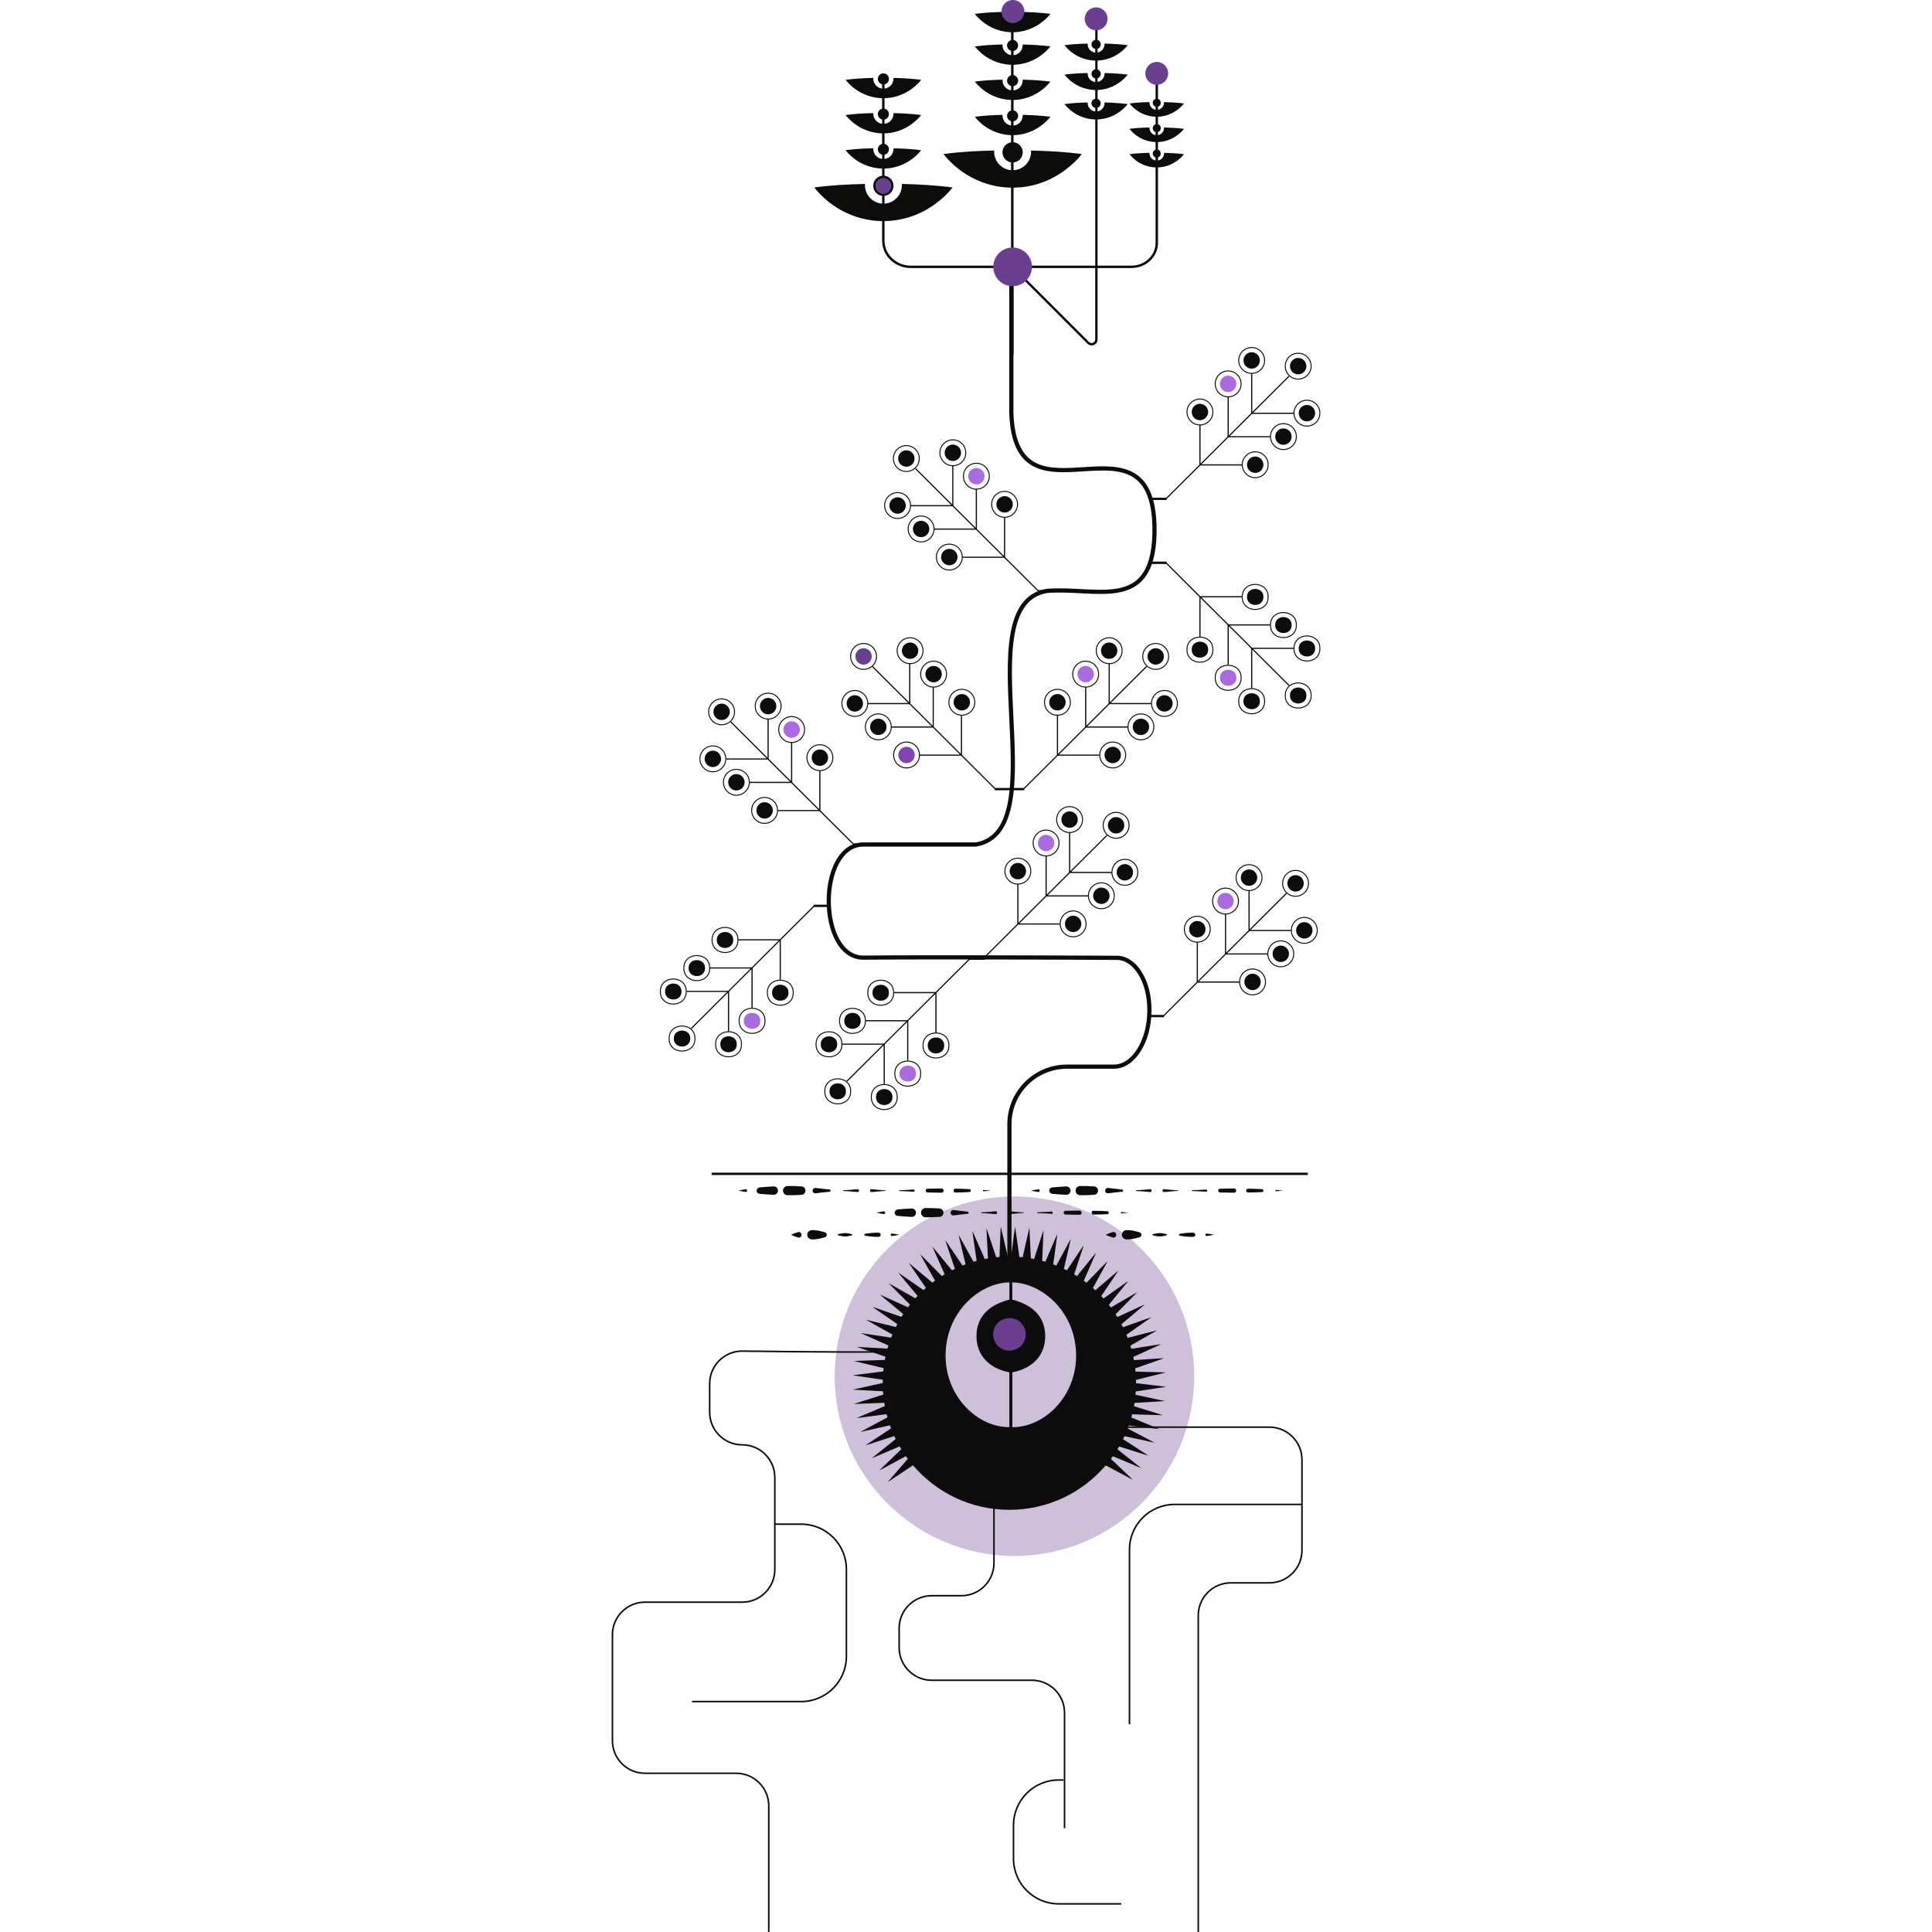 <?xml version="1.0" encoding="UTF-8"?>
<svg xmlns="http://www.w3.org/2000/svg" width="100" height="100" viewBox="0 0 100 100">
  <g id="background">
    <circle cx="52.507" cy="71.232" r="9.304" fill="#6a3f8f" opacity=".33"/>
  </g>
  <g id="root">
    <g>
      <path d="M51.447,77.049v3.858c0,.931-.755,1.686-1.686,1.686h-1.535c-.931,0-1.686.755-1.686,1.686v1.005c0,.931.755,1.686,1.686,1.686h5.188c.931,0,1.686.755,1.686,1.686v5.973" fill="none" stroke="#0c0d0b" stroke-miterlimit="10" stroke-width=".081"/>
      <path d="M55.329,73.869h10.375c.931,0,1.686.755,1.686,1.686v4.687c0,.931-.755,1.686-1.686,1.686h-1.996c-.931,0-1.686.755-1.686,1.686v16.385" fill="none" stroke="#0c0d0b" stroke-miterlimit="10" stroke-width=".081"/>
      <path d="M46.539,69.907c.206.121-5.235.063-8.099.025-.94-.013-1.708.746-1.708,1.686v1.481c0,.931.755,1.686,1.686,1.686h0c.931,0,1.686.755,1.686,1.686v4.771c0,.931-.755,1.686-1.686,1.686h-5.033c-.931,0-1.686.755-1.686,1.686v5.485c0,.931.755,1.686,1.686,1.686h4.72c.931,0,1.686.755,1.686,1.686v6.528" fill="none" stroke="#0c0d0b" stroke-miterlimit="10" stroke-width=".081"/>
      <path d="M40.105,78.891h1.365c1.292,0,2.339,1.047,2.339,2.339v4.503c0,1.292-1.047,2.339-2.339,2.339h-5.65" fill="none" stroke="#0c0d0b" stroke-miterlimit="10" stroke-width=".081"/>
      <path d="M55.045,92.133h-.247c-1.292,0-2.339,1.047-2.339,2.339v1.732c0,1.292,1.047,2.339,2.339,2.339h3.239" fill="none" stroke="#0c0d0b" stroke-miterlimit="10" stroke-width=".081"/>
      <path d="M67.391,77.869h-6.59c-1.292,0-2.339,1.047-2.339,2.339v9.041" fill="none" stroke="#0c0d0b" stroke-miterlimit="10" stroke-width=".081"/>
    </g>
  </g>
  <g id="seed">
    <g>
      <path d="M60.301,72.522c.019-.002-.768-.171-1.528-.329.005-.057.01-.113.013-.17.76-.116,1.548-.237,1.566-.241.018-.004-.78-.1-1.551-.188,0-.057,0-.114-.002-.171.746-.185,1.519-.378,1.537-.383.018-.006-.786-.028-1.562-.045-.005-.057-.011-.114-.018-.17.726-.253,1.478-.515,1.495-.522.017-.007-.785.044-1.559.098-.01-.056-.022-.112-.033-.168.7-.318,1.424-.648,1.44-.656.017-.009-.777.115-1.543.24-.016-.055-.032-.11-.049-.165.668-.381,1.358-.775,1.374-.785.016-.01-.763.186-1.515.38-.021-.053-.042-.106-.064-.159.63-.44,1.282-.896,1.296-.908.015-.012-.743.255-1.474.517-.025-.051-.051-.102-.078-.153.587-.496,1.195-1.01,1.208-1.023.014-.013-.717.322-1.421.65-.03-.049-.06-.097-.091-.145.54-.548,1.098-1.115,1.11-1.129.012-.014-.685.386-1.355.777-.034-.046-.069-.091-.104-.136.487-.595.991-1.211,1.002-1.226.011-.015-.647.447-1.279.898-.038-.042-.077-.084-.116-.126.431-.637.877-1.297.886-1.313.01-.016-.603.505-1.192,1.011-.042-.039-.084-.077-.127-.114.371-.674.754-1.372.762-1.389.008-.017-.554.558-1.094,1.116-.045-.035-.091-.069-.137-.102.308-.705.626-1.435.632-1.452.006-.018-.501.606-.987,1.211-.048-.03-.097-.06-.146-.09.242-.73.492-1.486.496-1.503.005-.018-.443.648-.872,1.295-.051-.026-.102-.051-.154-.076.174-.749.354-1.524.357-1.542.003-.019-.382.686-.749,1.37-.053-.021-.106-.042-.16-.062.105-.761.213-1.549.214-1.568.001-.019-.318.718-.621,1.433-.055-.016-.11-.032-.165-.047.035-.768.07-1.563.07-1.581,0-.019-.251.745-.488,1.484-.056-.011-.112-.021-.168-.031-.036-.768-.073-1.563-.075-1.581-.002-.019-.181.765-.35,1.523-.057-.006-.113-.011-.17-.016-.106-.762-.216-1.55-.22-1.568-.004-.019-.111.779-.209,1.549-.029,0-.059-.001-.088-.001-.028,0-.055,0-.082.001-.175-.749-.357-1.525-.362-1.542-.005-.018-.039.785-.067,1.561-.057.004-.114.01-.17.015-.243-.73-.495-1.485-.502-1.502-.007-.017.033.785.076,1.56-.056.01-.113.02-.168.031-.309-.704-.628-1.433-.637-1.449-.009-.017.104.779.219,1.546-.055.015-.11.03-.165.046-.372-.673-.756-1.369-.766-1.385-.01-.016.175.765.359,1.519-.054.02-.107.04-.16.062-.432-.636-.878-1.294-.89-1.309-.012-.015.245.746.497,1.48-.052.025-.103.05-.154.076-.488-.594-.993-1.208-1.006-1.222-.013-.014.312.721.63,1.429-.049.029-.098.059-.146.089-.54-.547-1.1-1.113-1.114-1.125-.014-.013.377.69.759,1.366-.046.034-.092.068-.137.102-.588-.495-1.198-1.008-1.213-1.019-.015-.011.438.653.88,1.291-.043.038-.085.076-.127.114-.631-.44-1.285-.895-1.301-.904-.016-.01.496.61.995,1.205-.039.041-.078.083-.116.125-.669-.38-1.361-.773-1.378-.781-.017-.008.55.562,1.101,1.109-.035.045-.07.09-.104.135-.701-.317-1.426-.645-1.443-.652-.018-.007.599.509,1.197,1.004-.031.048-.062.096-.092.145-.727-.252-1.479-.512-1.496-.517-.018-.005.643.452,1.284.89-.027.05-.053.101-.078.153-.746-.184-1.519-.375-1.537-.378-.019-.003.681.391,1.359.768-.022.053-.043.106-.064.159-.76-.115-1.546-.234-1.565-.236-.019-.002.714.327,1.424.641-.017.055-.033.109-.049.164-.767-.045-1.561-.092-1.58-.091-.019,0,.741.261,1.477.508-.012.056-.023.112-.033.168-.768.025-1.564.052-1.582.053-.019.002.762.192,1.518.371-.007.056-.013.113-.018.17-.763.095-1.553.195-1.571.198-.019.004.777.121,1.546.231-.002.057-.002.114-.002.171-.751.165-1.529.336-1.547.341-.018.005.785.05,1.561.088.004.057.008.114.013.17-.733.233-1.492.474-1.509.481-.018.007.785-.022,1.561-.055.009.057.018.113.029.169-.708.299-1.441.608-1.458.617-.017.008.78-.094,1.549-.197.014.056.029.111.044.166-.678.362-1.379.737-1.395.747-.016.01.768-.165,1.524-.338.019.054.039.108.059.161-.642.423-1.306.861-1.321.872-.015.011.75-.234,1.487-.476.024.052.048.103.074.155-.601.48-1.222.977-1.236.989-.014.013.725-.302,1.438-.61.029.049.058.098.088.147-.554.533-1.128,1.084-1.14,1.098-.013.014.695-.367,1.376-.74.033.047.066.093.1.139-.503.581-1.024,1.183-1.035,1.198-.011.015.659-.429,1.303-.863,1.202,1.41,2.992,2.305,4.99,2.305s3.784-.893,4.986-2.3c.679.361,1.382.736,1.399.743.017.008-.565-.546-1.131-1.078.034-.046.068-.092.101-.139.709.298,1.443.606,1.46.612.018.006-.612-.492-1.224-.97.03-.049.059-.098.088-.147.733.232,1.492.471,1.51.476.018.005-.655-.434-1.308-.854.025-.051.05-.103.074-.155.751.164,1.528.333,1.547.335.019.003-.692-.372-1.38-.731.02-.053.04-.107.059-.161.763.094,1.552.191,1.571.192.019.001-.723-.308-1.441-.601.015-.055.03-.11.044-.166.768.024,1.563.049,1.582.048.019,0-.748-.24-1.49-.467.01-.056.02-.112.029-.169.768-.046,1.562-.095,1.58-.097ZM52.248,67.267c-1.156.298-1.74.979-1.704,1.975.034.926.658,1.589,1.701,1.788v2.838c-1.614.017-3.257-1.528-3.301-3.608-.05-2.338,1.771-3.865,3.304-3.886v.892ZM52.397,73.869v-2.838c1.043-.2,1.667-.862,1.701-1.788.036-.997-.548-1.677-1.704-1.975v-.892c1.533.021,3.354,1.548,3.304,3.886-.044,2.08-1.687,3.625-3.301,3.608Z" fill="#0c0c0c"/>
      <circle cx="52.248" cy="69.065" r=".843" fill="#6a3f8f"/>
    </g>
  </g>
  <g id="soil">
    <g>
      <line x1="36.836" y1="60.758" x2="67.693" y2="60.758" fill="none" stroke="#0c0d0b" stroke-miterlimit="10" stroke-width=".121"/>
      <g>
        <path d="M66.407,61.629l-.36.031c-.018.001-.034-.012-.036-.031-.001-.018.012-.035.031-.036.002,0,.004,0,.006,0l.36.031s.002.001.002.003c0,.001-.001.002-.002.002Z" fill="#0c0d0b"/>
        <path d="M65.323,61.701c-.241.012-.483.022-.724.023-.054,0-.098-.043-.099-.098s.043-.098.098-.099h0c.241.001.483.011.724.023.042.002.073.037.071.079-.002.039-.033.069-.071.071Z" fill="#0c0d0b"/>
        <path d="M63.874,61.735l-.724-.013c-.054,0-.096-.045-.095-.099,0-.052.043-.094.095-.095l.724-.013c.061,0,.11.047.111.108.001.061-.047.111-.108.112h-.004Z" fill="#0c0d0b"/>
        <path d="M62.426,61.683c-.241-.012-.483-.034-.724-.036-.012,0-.021-.01-.021-.021,0-.011.01-.021.021-.021.241-.003.483-.024.724-.036.032-.001.059.023.061.055.001.032-.023.059-.055.06h-.006Z" fill="#0c0d0b"/>
        <path d="M60.978,61.641c-.241.007-.483.042-.724.061-.042.003-.078-.028-.081-.07-.003-.042.028-.078.07-.081.004,0,.008,0,.012,0,.241.019.483.053.724.061.008,0,.015.007.014.015,0,.008-.007.014-.014.014Z" fill="#0c0d0b"/>
        <path d="M59.529,61.699c-.241-.019-.483-.048-.724-.052-.011,0-.021-.01-.021-.021s.01-.021.021-.021c.241-.005.483-.033.724-.052.041-.003.076.027.079.068.003.041-.027.076-.067.079-.004,0-.008,0-.012,0Z" fill="#0c0d0b"/>
        <path d="M58.081,61.683c-.241.018-.483.055-.724.083-.077.009-.146-.046-.155-.124-.009-.077.047-.146.124-.155.01-.001.022,0,.032,0,.241.027.483.064.724.083.031.002.055.03.052.061-.002.028-.025.05-.052.052Z" fill="#0c0d0b"/>
        <path d="M56.633,61.843c-.241.018-.483.024-.724.022-.132,0-.238-.109-.237-.241,0-.131.107-.236.237-.237.241-.002.483.004.724.022.12.009.209.113.201.233-.008.109-.095.193-.201.201Z" fill="#0c0d0b"/>
        <path d="M55.184,61.843c-.241-.01-.483-.029-.724-.051-.092-.009-.159-.09-.151-.181.007-.082.072-.144.151-.151.241-.022.483-.042.724-.052.12-.005.222.088.227.208.005.12-.088.222-.208.227-.006,0-.012,0-.018,0Z" fill="#0c0d0b"/>
        <path d="M53.736,61.695c-.12-.018-.24-.039-.36-.067-.001,0-.002-.002-.002-.003,0,0,0-.002.002-.002.12-.028.24-.049.36-.067.038-.006.074.021.08.059s-.021.074-.059.08c-.007,0-.014,0-.02,0Z" fill="#0c0d0b"/>
      </g>
      <g>
        <path d="M58.407,62.771l-.36.031c-.018.001-.034-.012-.036-.031-.001-.018.012-.035.031-.036.002,0,.004,0,.006,0l.36.031s.002.001.002.003c0,.001-.001.002-.002.002Z" fill="#0c0d0b"/>
        <path d="M57.323,62.844c-.241.012-.483.022-.724.023-.054,0-.098-.044-.099-.098s.043-.098.098-.099h0c.241.001.483.011.724.023.042.002.073.038.071.079-.002.039-.033.069-.071.071Z" fill="#0c0d0b"/>
        <path d="M55.874,62.878l-.724-.013c-.054,0-.096-.045-.095-.099,0-.052.043-.094.095-.095l.724-.012c.061-.001.11.047.111.108.001.06-.047.11-.108.111h-.004Z" fill="#0c0d0b"/>
        <path d="M54.426,62.826c-.241-.012-.483-.034-.724-.036-.012,0-.021-.01-.021-.021,0-.011.01-.021.021-.021.241-.003.483-.024.724-.036.032-.001.059.023.061.055.001.032-.023.059-.055.06-.002,0-.004,0-.006,0Z" fill="#0c0d0b"/>
        <path d="M52.978,62.784c-.241.007-.483.042-.724.061-.042.003-.078-.028-.082-.07-.003-.042.028-.078.07-.081.004,0,.008,0,.012,0,.241.019.483.053.724.061.008,0,.015.007.014.015,0,.008-.007.014-.014.014Z" fill="#0c0d0b"/>
        <path d="M51.529,62.842c-.241-.019-.483-.048-.724-.052-.011,0-.021-.01-.021-.021,0-.011.009-.02.021-.021.241-.005.483-.033.724-.052.041-.003.076.027.079.067.003.041-.027.076-.067.079-.004,0-.008,0-.012,0Z" fill="#0c0d0b"/>
        <path d="M50.081,62.826c-.241.019-.483.055-.724.083-.077.009-.147-.047-.155-.124-.009-.077.047-.146.124-.155.01-.001.021,0,.032,0,.241.027.483.064.724.083.031.002.055.03.052.061-.002.029-.025.05-.052.052Z" fill="#0c0d0b"/>
        <path d="M48.633,62.985c-.241.018-.483.024-.724.022-.132,0-.238-.109-.237-.241,0-.131.107-.236.237-.237.241-.002.483.004.724.022.12.009.209.113.201.233-.008.109-.095.193-.201.201Z" fill="#0c0d0b"/>
        <path d="M47.184,62.986c-.241-.01-.483-.029-.724-.052-.092-.008-.159-.09-.151-.181.007-.082.072-.144.151-.151.241-.022.483-.042.724-.052.12-.005.222.088.227.209.005.12-.088.221-.208.227-.006,0-.012,0-.018,0Z" fill="#0c0d0b"/>
        <path d="M45.736,62.838c-.12-.018-.24-.039-.36-.067-.001,0-.002-.002-.002-.003,0,0,0-.002.002-.002.12-.028.24-.049.36-.067.038-.006.074.021.08.059.006.038-.021.074-.059.08-.007,0-.014,0-.02,0Z" fill="#0c0d0b"/>
      </g>
      <g>
        <path d="M62.819,63.914c-.12.027-.24.048-.36.061-.035.004-.067-.022-.071-.057-.004-.035.022-.067.057-.071.005,0,.009,0,.014,0,.12.013.24.034.36.061.001,0,.002.002.002.003,0,0,0,.002-.002.002Z" fill="#0c0d0b"/>
        <path d="M61.764,64.02c-.232.004-.464-.021-.695-.057-.029-.004-.048-.031-.044-.06.004-.023.022-.04.044-.044.232-.036.463-.061.695-.057.06.001.107.051.106.111,0,.058-.048.105-.106.106Z" fill="#0c0d0b"/>
        <path d="M60.374,63.945c-.116.028-.232.055-.348.054-.116-.002-.232-.031-.348-.052-.02-.004-.032-.022-.029-.042.003-.015.015-.026.029-.029.116-.021.232-.05.348-.052.116,0,.232.027.348.054.018.004.03.023.025.041-.003.013-.013.022-.025.025Z" fill="#0c0d0b"/>
        <path d="M58.984,64.039c-.232.066-.464.128-.695.11-.131-.01-.229-.125-.219-.256.009-.118.104-.21.219-.219.232-.018.463.044.695.11.07.02.111.094.09.164-.013.045-.048.078-.09.091Z" fill="#0c0d0b"/>
        <path d="M57.593,64.051c-.12-.034-.24-.077-.36-.136-.001,0-.002-.002-.001-.004,0,0,0,0,.001-.001.12-.06.24-.103.36-.136.077-.022.156.023.178.1.022.077-.023.157-.1.178-.027.008-.054.007-.079,0Z" fill="#0c0d0b"/>
      </g>
      <g>
        <path d="M46.533,63.914c-.12.027-.24.048-.36.061-.035.004-.067-.022-.071-.057-.004-.035.022-.067.057-.071.004,0,.009,0,.014,0,.12.013.24.034.36.061.001,0,.002.002.002.003,0,0-.001.002-.002.002Z" fill="#0c0d0b"/>
        <path d="M45.478,64.02c-.232.004-.463-.021-.695-.057-.029-.004-.048-.031-.044-.06.003-.023.022-.04.044-.044.232-.036.463-.061.695-.057.06.001.108.051.106.111-.001.058-.048.105-.106.106Z" fill="#0c0d0b"/>
        <path d="M44.088,63.945c-.116.028-.232.055-.348.054-.116-.002-.232-.031-.347-.052-.02-.004-.033-.022-.029-.042.003-.015.015-.026.029-.029.116-.021.232-.05.347-.052.116,0,.232.027.348.054.018.004.03.023.025.041-.003.013-.013.022-.025.025Z" fill="#0c0d0b"/>
        <path d="M42.698,64.039c-.232.066-.463.128-.695.11-.131-.01-.229-.125-.219-.256.009-.118.104-.21.219-.219.232-.018.463.044.695.11.07.02.111.094.091.164-.013.045-.048.078-.091.091Z" fill="#0c0d0b"/>
        <path d="M41.307,64.051c-.12-.034-.24-.077-.36-.136-.001,0-.002-.002-.001-.004,0,0,0,0,.001-.001.12-.06.24-.103.36-.136.077-.022.157.023.178.1.022.077-.023.157-.1.178-.027.008-.054.007-.079,0Z" fill="#0c0d0b"/>
      </g>
      <g>
        <path d="M51.264,61.629l-.36.031c-.018.001-.034-.012-.036-.031-.001-.018.012-.035.031-.036.002,0,.004,0,.006,0l.36.031s.002.001.002.003c0,.001-.001.002-.002.002Z" fill="#0c0d0b"/>
        <path d="M50.18,61.701c-.241.012-.483.022-.724.023-.054,0-.098-.043-.099-.098s.043-.098.098-.099h0c.241.001.483.011.724.023.042.002.073.037.071.079-.002.039-.033.069-.071.071Z" fill="#0c0d0b"/>
        <path d="M48.732,61.735l-.724-.013c-.053,0-.096-.045-.095-.099,0-.052.043-.094.095-.095l.724-.013c.06,0,.11.047.111.108.001.061-.047.111-.108.112h-.004Z" fill="#0c0d0b"/>
        <path d="M47.283,61.683c-.241-.012-.483-.034-.724-.036-.012,0-.021-.01-.021-.021,0-.011.01-.021.021-.021.241-.003.483-.024.724-.036.032-.001.059.023.061.055.001.032-.023.059-.055.06h-.006Z" fill="#0c0d0b"/>
        <path d="M45.835,61.641c-.241.007-.483.042-.724.061-.042.003-.078-.028-.081-.07s.028-.078.07-.081c.004,0,.008,0,.011,0,.241.019.483.053.724.061.008,0,.015.007.014.015,0,.008-.007.014-.014.014Z" fill="#0c0d0b"/>
        <path d="M44.386,61.699c-.241-.019-.483-.048-.724-.052-.011,0-.021-.01-.021-.021s.009-.021.021-.021c.241-.005.483-.033.724-.052.041-.003.076.027.079.068.003.041-.027.076-.067.079-.004,0-.008,0-.012,0Z" fill="#0c0d0b"/>
        <path d="M42.938,61.683c-.241.018-.483.055-.724.083-.077.009-.147-.046-.155-.124-.009-.077.046-.146.124-.155.01-.001.021,0,.032,0,.241.027.483.064.724.083.031.002.055.03.052.061-.002.028-.025.05-.052.052Z" fill="#0c0d0b"/>
        <path d="M41.49,61.843c-.241.018-.483.024-.724.022-.132,0-.238-.109-.237-.241,0-.131.107-.236.237-.237.241-.002.483.004.724.022.12.009.21.113.201.233-.008.109-.095.193-.201.201Z" fill="#0c0d0b"/>
        <path d="M40.041,61.843c-.241-.01-.483-.029-.724-.051-.092-.009-.159-.09-.151-.181.008-.082.073-.144.151-.151.241-.022.483-.042.724-.052.12-.005.222.088.227.208.005.12-.088.222-.209.227-.006,0-.012,0-.018,0Z" fill="#0c0d0b"/>
        <path d="M38.593,61.695c-.12-.018-.24-.039-.36-.067-.001,0-.002-.002-.002-.003,0,0,0-.002.002-.002.12-.028.24-.049.36-.067.039-.006.074.021.08.059s-.021.074-.059.08c-.007,0-.014,0-.021,0Z" fill="#0c0d0b"/>
      </g>
    </g>
  </g>
  <g id="stem">
    <path d="M52.248,66.34v-8.152c0-1.645,1.333-2.978,2.978-2.978h2.429c1.014.007,1.842-1.329,1.838-2.923.013-1.488-.742-2.705-1.677-2.71-3.109-.015-9.86-.041-13.113-.01-2.401.024-2.415-5.861-.011-5.855,0,0,5.817,0,5.817,0,4.285-.712-.61-12.413,3.676-13.126,2.534-.215,5.456,1.129,5.57-2.927.158-7.073-7.211.168-7.408-6.3-.003-1.486.003-6.21,0-7.754" fill="none" stroke="#0c0d0b" stroke-miterlimit="10" stroke-width=".217"/>
  </g>
  <g id="leaf">
    <g>
      <circle cx="44.698" cy="33.976" r=".67" fill="none" stroke="#0c0d0b" stroke-miterlimit="10" stroke-width=".05"/>
      <circle cx="44.698" cy="33.976" r=".425" fill="#6a3f8f"/>
      <circle cx="47.106" cy="33.68" r=".67" fill="none" stroke="#0c0d0b" stroke-miterlimit="10" stroke-width=".05"/>
      <circle cx="47.106" cy="33.68" r=".425" fill="#0c0d0b"/>
      <circle cx="48.323" cy="34.893" r=".67" fill="none" stroke="#0c0d0b" stroke-miterlimit="10" stroke-width=".05"/>
      <circle cx="48.323" cy="34.893" r=".425" fill="#0c0d0b"/>
      <circle cx="49.784" cy="36.349" r=".67" fill="none" stroke="#0c0d0b" stroke-miterlimit="10" stroke-width=".05"/>
      <circle cx="49.784" cy="36.349" r=".425" fill="#0c0d0b"/>
      <circle cx="44.245" cy="36.409" r=".67" fill="none" stroke="#0c0d0b" stroke-miterlimit="10" stroke-width=".05"/>
      <circle cx="44.245" cy="36.409" r=".425" fill="#0c0d0b"/>
      <circle cx="45.462" cy="37.622" r=".67" fill="none" stroke="#0c0d0b" stroke-miterlimit="10" stroke-width=".05"/>
      <circle cx="45.462" cy="37.622" r=".425" fill="#0c0d0b"/>
      <circle cx="46.923" cy="39.078" r=".67" fill="none" stroke="#0c0d0b" stroke-miterlimit="10" stroke-width=".05"/>
      <circle cx="46.923" cy="39.078" r=".425" fill="#8045b2"/>
      <circle cx="59.819" cy="33.976" r=".67" fill="none" stroke="#0c0d0b" stroke-miterlimit="10" stroke-width=".05"/>
      <circle cx="59.819" cy="33.976" r=".425" fill="#0c0d0b"/>
      <circle cx="57.411" cy="33.68" r=".67" fill="none" stroke="#0c0d0b" stroke-miterlimit="10" stroke-width=".05"/>
      <circle cx="57.411" cy="33.68" r=".425" fill="#0c0d0b"/>
      <circle cx="56.194" cy="34.893" r=".67" fill="none" stroke="#0c0d0b" stroke-miterlimit="10" stroke-width=".05"/>
      <circle cx="56.194" cy="34.893" r=".425" fill="#ab6be0"/>
      <circle cx="54.733" cy="36.349" r=".67" fill="none" stroke="#0c0d0b" stroke-miterlimit="10" stroke-width=".05"/>
      <circle cx="54.733" cy="36.349" r=".425" fill="#0c0d0b"/>
      <circle cx="60.272" cy="36.409" r=".67" fill="none" stroke="#0c0d0b" stroke-miterlimit="10" stroke-width=".05"/>
      <circle cx="60.272" cy="36.409" r=".425" fill="#0c0d0b"/>
      <circle cx="59.054" cy="37.622" r=".67" fill="none" stroke="#0c0d0b" stroke-miterlimit="10" stroke-width=".05"/>
      <circle cx="59.054" cy="37.622" r=".425" fill="#0c0d0b"/>
      <circle cx="57.594" cy="39.078" r=".67" fill="none" stroke="#0c0d0b" stroke-miterlimit="10" stroke-width=".05"/>
      <circle cx="57.594" cy="39.078" r=".425" fill="#0c0d0b"/>
      <polygon points="59.588 36.447 59.588 36.387 57.491 36.387 59.366 34.518 59.323 34.475 57.443 36.349 57.443 34.35 57.382 34.35 57.382 36.41 56.226 37.562 56.226 35.563 56.165 35.563 56.165 37.623 54.765 39.018 54.765 37.019 54.704 37.019 54.704 39.078 52.992 40.784 51.507 40.784 49.796 39.078 49.796 37.019 49.735 37.019 49.735 39.018 48.335 37.623 48.335 35.563 48.274 35.563 48.274 37.562 47.118 36.41 47.118 34.35 47.057 34.35 47.057 36.349 45.177 34.475 45.134 34.518 47.009 36.387 44.912 36.387 44.912 36.447 47.069 36.447 48.226 37.6 46.129 37.6 46.129 37.66 48.287 37.66 49.687 39.055 47.59 39.055 47.59 39.116 49.748 39.116 51.491 40.854 51.491 40.905 53.013 40.905 53.013 40.849 54.752 39.116 56.91 39.116 56.91 39.055 54.813 39.055 56.213 37.66 58.371 37.66 58.371 37.6 56.274 37.6 57.43 36.447 59.588 36.447" fill="#0c0d0b"/>
    </g>
    <g>
      <circle cx="67.194" cy="18.952" r=".67" fill="none" stroke="#0c0d0b" stroke-miterlimit="10" stroke-width=".05"/>
      <circle cx="67.194" cy="18.952" r=".425" fill="#0c0d0b"/>
      <circle cx="64.786" cy="18.656" r=".67" fill="none" stroke="#0c0d0b" stroke-miterlimit="10" stroke-width=".05"/>
      <circle cx="64.786" cy="18.656" r=".425" fill="#0c0d0b"/>
      <circle cx="63.569" cy="19.869" r=".67" fill="none" stroke="#0c0d0b" stroke-miterlimit="10" stroke-width=".05"/>
      <circle cx="63.569" cy="19.869" r=".425" fill="#ab6be0"/>
      <circle cx="62.108" cy="21.325" r=".67" fill="none" stroke="#0c0d0b" stroke-miterlimit="10" stroke-width=".05"/>
      <circle cx="62.108" cy="21.325" r=".425" fill="#0c0d0b"/>
      <circle cx="67.647" cy="21.385" r=".67" fill="none" stroke="#0c0d0b" stroke-miterlimit="10" stroke-width=".05"/>
      <circle cx="67.647" cy="21.385" r=".425" fill="#0c0d0b"/>
      <circle cx="66.43" cy="22.598" r=".67" fill="none" stroke="#0c0d0b" stroke-miterlimit="10" stroke-width=".05"/>
      <circle cx="66.43" cy="22.598" r=".425" fill="#0c0d0b"/>
      <circle cx="64.969" cy="24.054" r=".67" fill="none" stroke="#0c0d0b" stroke-miterlimit="10" stroke-width=".05"/>
      <circle cx="64.969" cy="24.054" r=".425" fill="#0c0d0b"/>
      <polygon points="66.963 21.423 66.963 21.363 64.867 21.363 66.741 19.494 66.698 19.451 64.818 21.325 64.818 19.326 64.757 19.326 64.757 21.385 63.601 22.538 63.601 20.539 63.54 20.539 63.54 22.599 62.14 23.994 62.14 21.995 62.079 21.995 62.079 24.054 60.368 25.76 59.584 25.76 59.584 25.881 60.388 25.881 60.388 25.825 62.128 24.092 64.285 24.092 64.285 24.031 62.188 24.031 63.588 22.636 65.746 22.636 65.746 22.576 63.649 22.576 64.806 21.423 66.963 21.423" fill="#0c0d0b"/>
    </g>
    <g>
      <circle cx="46.912" cy="23.732" r=".67" fill="none" stroke="#0c0d0b" stroke-miterlimit="10" stroke-width=".05"/>
      <circle cx="46.912" cy="23.732" r=".425" fill="#0c0d0b"/>
      <circle cx="49.319" cy="23.436" r=".67" fill="none" stroke="#0c0d0b" stroke-miterlimit="10" stroke-width=".05"/>
      <circle cx="49.319" cy="23.436" r=".425" fill="#0c0d0b"/>
      <circle cx="50.537" cy="24.649" r=".67" fill="none" stroke="#0c0d0b" stroke-miterlimit="10" stroke-width=".05"/>
      <circle cx="50.537" cy="24.649" r=".425" fill="#ab6be0"/>
      <circle cx="51.998" cy="26.105" r=".67" fill="none" stroke="#0c0d0b" stroke-miterlimit="10" stroke-width=".05"/>
      <circle cx="51.998" cy="26.105" r=".425" fill="#0c0d0b"/>
      <circle cx="46.459" cy="26.166" r=".67" fill="none" stroke="#0c0d0b" stroke-miterlimit="10" stroke-width=".05"/>
      <circle cx="46.459" cy="26.166" r=".425" fill="#0c0d0b"/>
      <circle cx="47.676" cy="27.379" r=".67" fill="none" stroke="#0c0d0b" stroke-miterlimit="10" stroke-width=".05"/>
      <circle cx="47.676" cy="27.379" r=".425" fill="#0c0d0b"/>
      <circle cx="49.137" cy="28.834" r=".67" fill="none" stroke="#0c0d0b" stroke-miterlimit="10" stroke-width=".05"/>
      <circle cx="49.137" cy="28.834" r=".425" fill="#0c0d0b"/>
      <polygon points="47.142 26.204 47.142 26.143 49.239 26.143 47.364 24.274 47.407 24.232 49.288 26.105 49.288 24.107 49.348 24.107 49.348 26.166 50.505 27.318 50.505 25.32 50.566 25.32 50.566 27.379 51.966 28.774 51.966 26.775 52.027 26.775 52.027 28.835 53.738 30.54 54.522 30.54 54.522 30.662 53.717 30.662 53.717 30.605 51.978 28.872 49.821 28.872 49.821 28.812 51.917 28.812 50.518 27.417 48.36 27.417 48.36 27.356 50.457 27.356 49.3 26.204 47.142 26.204" fill="#0c0d0b"/>
    </g>
    <g>
      <circle cx="67.058" cy="45.722" r=".67" fill="none" stroke="#0c0d0b" stroke-miterlimit="10" stroke-width=".05"/>
      <circle cx="67.058" cy="45.722" r=".425" fill="#0c0d0b"/>
      <circle cx="64.65" cy="45.426" r=".67" fill="none" stroke="#0c0d0b" stroke-miterlimit="10" stroke-width=".05"/>
      <circle cx="64.65" cy="45.426" r=".425" fill="#0c0d0b"/>
      <circle cx="63.433" cy="46.639" r=".67" fill="none" stroke="#0c0d0b" stroke-miterlimit="10" stroke-width=".05"/>
      <circle cx="63.433" cy="46.639" r=".425" fill="#ab6be0"/>
      <circle cx="61.972" cy="48.095" r=".67" fill="none" stroke="#0c0d0b" stroke-miterlimit="10" stroke-width=".05"/>
      <circle cx="61.972" cy="48.095" r=".425" fill="#0c0d0b"/>
      <circle cx="67.511" cy="48.155" r=".67" fill="none" stroke="#0c0d0b" stroke-miterlimit="10" stroke-width=".05"/>
      <circle cx="67.511" cy="48.155" r=".425" fill="#0c0d0b"/>
      <circle cx="66.293" cy="49.369" r=".67" fill="none" stroke="#0c0d0b" stroke-miterlimit="10" stroke-width=".05"/>
      <circle cx="66.293" cy="49.369" r=".425" fill="#0c0d0b"/>
      <circle cx="64.832" cy="50.824" r=".67" fill="none" stroke="#0c0d0b" stroke-miterlimit="10" stroke-width=".05"/>
      <circle cx="64.832" cy="50.824" r=".425" fill="#0c0d0b"/>
      <polygon points="66.827 48.193 66.827 48.133 64.73 48.133 66.605 46.264 66.562 46.221 64.682 48.095 64.682 46.097 64.621 46.097 64.621 48.156 63.464 49.308 63.464 47.31 63.404 47.31 63.404 49.369 62.004 50.764 62.004 48.765 61.943 48.765 61.943 50.824 60.231 52.53 59.448 52.53 59.448 52.651 60.252 52.651 60.252 52.595 61.991 50.862 64.149 50.862 64.149 50.801 62.052 50.801 63.452 49.406 65.61 49.406 65.61 49.346 63.513 49.346 64.669 48.193 66.827 48.193" fill="#0c0d0b"/>
    </g>
    <g>
      <circle cx="57.77" cy="42.717" r=".67" fill="none" stroke="#0c0d0b" stroke-miterlimit="10" stroke-width=".05"/>
      <circle cx="57.77" cy="42.717" r=".425" fill="#0c0d0b"/>
      <circle cx="55.362" cy="42.421" r=".67" fill="none" stroke="#0c0d0b" stroke-miterlimit="10" stroke-width=".05"/>
      <circle cx="55.362" cy="42.421" r=".425" fill="#0c0d0b"/>
      <circle cx="54.145" cy="43.634" r=".67" fill="none" stroke="#0c0d0b" stroke-miterlimit="10" stroke-width=".05"/>
      <circle cx="54.145" cy="43.634" r=".425" fill="#ab6be0"/>
      <circle cx="52.684" cy="45.09" r=".67" fill="none" stroke="#0c0d0b" stroke-miterlimit="10" stroke-width=".05"/>
      <circle cx="52.684" cy="45.09" r=".425" fill="#0c0d0b"/>
      <circle cx="58.223" cy="45.151" r=".67" fill="none" stroke="#0c0d0b" stroke-miterlimit="10" stroke-width=".05"/>
      <circle cx="58.223" cy="45.151" r=".425" fill="#0c0d0b"/>
      <circle cx="57.006" cy="46.364" r=".67" fill="none" stroke="#0c0d0b" stroke-miterlimit="10" stroke-width=".05"/>
      <circle cx="57.006" cy="46.364" r=".425" fill="#0c0d0b"/>
      <circle cx="55.545" cy="47.819" r=".67" fill="none" stroke="#0c0d0b" stroke-miterlimit="10" stroke-width=".05"/>
      <circle cx="55.545" cy="47.819" r=".425" fill="#0c0d0b"/>
      <polygon points="57.539 45.189 57.539 45.128 55.442 45.128 57.317 43.259 57.274 43.217 55.394 45.09 55.394 43.092 55.333 43.092 55.333 45.151 54.177 46.303 54.177 44.305 54.116 44.305 54.116 46.364 52.716 47.759 52.716 45.76 52.655 45.76 52.655 47.82 50.944 49.525 50.16 49.525 50.16 49.647 50.964 49.647 50.964 49.59 52.703 47.857 54.861 47.857 54.861 47.797 52.764 47.797 54.164 46.402 56.322 46.402 56.322 46.341 54.225 46.341 55.381 45.189 57.539 45.189" fill="#0c0d0b"/>
    </g>
    <g>
      <circle cx="37.351" cy="36.844" r=".67" fill="none" stroke="#0c0d0b" stroke-miterlimit="10" stroke-width=".05"/>
      <circle cx="37.351" cy="36.844" r=".425" fill="#0c0d0b"/>
      <circle cx="39.759" cy="36.548" r=".67" fill="none" stroke="#0c0d0b" stroke-miterlimit="10" stroke-width=".05"/>
      <circle cx="39.759" cy="36.548" r=".425" fill="#0c0d0b"/>
      <circle cx="40.976" cy="37.761" r=".67" fill="none" stroke="#0c0d0b" stroke-miterlimit="10" stroke-width=".05"/>
      <circle cx="40.976" cy="37.761" r=".425" fill="#ab6be0"/>
      <circle cx="42.437" cy="39.217" r=".67" fill="none" stroke="#0c0d0b" stroke-miterlimit="10" stroke-width=".05"/>
      <circle cx="42.437" cy="39.217" r=".425" fill="#0c0d0b"/>
      <circle cx="36.898" cy="39.278" r=".67" fill="none" stroke="#0c0d0b" stroke-miterlimit="10" stroke-width=".05"/>
      <circle cx="36.898" cy="39.278" r=".425" fill="#0c0d0b"/>
      <circle cx="38.115" cy="40.491" r=".67" fill="none" stroke="#0c0d0b" stroke-miterlimit="10" stroke-width=".05"/>
      <circle cx="38.115" cy="40.491" r=".425" fill="#0c0d0b"/>
      <circle cx="39.576" cy="41.946" r=".67" fill="none" stroke="#0c0d0b" stroke-miterlimit="10" stroke-width=".05"/>
      <circle cx="39.576" cy="41.946" r=".425" fill="#0c0d0b"/>
      <polygon points="37.582 39.316 37.582 39.255 39.679 39.255 37.804 37.386 37.847 37.344 39.727 39.217 39.727 37.219 39.788 37.219 39.788 39.278 40.944 40.43 40.944 38.432 41.005 38.432 41.005 40.491 42.405 41.886 42.405 39.887 42.466 39.887 42.466 41.946 44.177 43.652 44.961 43.652 44.961 43.773 44.157 43.773 44.157 43.717 42.417 41.984 40.26 41.984 40.26 41.924 42.357 41.924 40.957 40.529 38.799 40.529 38.799 40.468 40.896 40.468 39.739 39.316 37.582 39.316" fill="#0c0d0b"/>
    </g>
    <g>
      <path d="M42.691,56.487c-.013-.866,1.352-.866,1.339,0,.013.866-1.352.866-1.339,0Z" fill="none" stroke="#0c0d0b" stroke-miterlimit="10" stroke-width=".05"/>
      <path d="M42.935,56.487c-.008-.551.86-.551.852,0,.008.551-.86.551-.852,0Z" fill="#0c0d0b"/>
      <path d="M45.099,56.783c-.013-.866,1.352-.866,1.339,0,.013.866-1.352.866-1.339,0Z" fill="none" stroke="#0c0d0b" stroke-miterlimit="10" stroke-width=".05"/>
      <path d="M45.342,56.783c-.008-.551.86-.551.852,0,.008.551-.86.551-.852,0Z" fill="#0c0d0b"/>
      <path d="M46.316,55.569c-.013-.866,1.352-.866,1.339,0,.013.866-1.352.866-1.339,0Z" fill="none" stroke="#0c0d0b" stroke-miterlimit="10" stroke-width=".05"/>
      <path d="M46.56,55.569c-.008-.551.86-.551.852,0,.008.551-.86.551-.852,0Z" fill="#ab6be0"/>
      <path d="M47.777,54.114c-.013-.866,1.352-.866,1.339,0,.013.866-1.352.866-1.339,0Z" fill="none" stroke="#0c0d0b" stroke-miterlimit="10" stroke-width=".05"/>
      <path d="M48.02,54.114c-.008-.551.86-.551.852,0,.008.551-.86.551-.852,0Z" fill="#0c0d0b"/>
      <path d="M42.238,54.053c-.013-.866,1.352-.866,1.339,0,.013.866-1.352.866-1.339,0Z" fill="none" stroke="#0c0d0b" stroke-miterlimit="10" stroke-width=".05"/>
      <path d="M42.482,54.053c-.008-.551.86-.551.852,0,.008.551-.86.551-.852,0Z" fill="#0c0d0b"/>
      <path d="M43.455,52.84c-.013-.866,1.352-.866,1.339,0,.013.866-1.352.866-1.339,0Z" fill="none" stroke="#0c0d0b" stroke-miterlimit="10" stroke-width=".05"/>
      <path d="M43.699,52.84c-.008-.551.86-.551.852,0,.008.551-.86.551-.852,0Z" fill="#0c0d0b"/>
      <path d="M44.916,51.384c-.013-.866,1.352-.866,1.339,0,.013.866-1.352.866-1.339,0Z" fill="none" stroke="#0c0d0b" stroke-miterlimit="10" stroke-width=".05"/>
      <path d="M45.16,51.384c-.008-.551.86-.551.852,0,.008.551-.86.551-.852,0Z" fill="#0c0d0b"/>
      <polygon points="43.591 54.015 43.591 54.076 45.688 54.076 43.813 55.944 43.856 55.987 45.736 54.114 45.736 56.112 45.797 56.112 45.797 54.053 46.954 52.901 46.954 54.899 47.015 54.899 47.015 52.84 48.414 51.445 48.414 53.443 48.475 53.443 48.475 51.384 50.187 49.679 50.971 49.679 50.971 49.557 50.166 49.557 50.166 49.613 48.427 51.346 46.269 51.346 46.269 51.407 48.366 51.407 46.966 52.802 44.809 52.802 44.809 52.863 46.906 52.863 45.749 54.015 43.591 54.015" fill="#0c0d0b"/>
    </g>
    <g>
      <path d="M34.633,53.755c-.013-.866,1.352-.866,1.339,0,.013.866-1.352.866-1.339,0Z" fill="none" stroke="#0c0d0b" stroke-miterlimit="10" stroke-width=".05"/>
      <path d="M34.876,53.755c-.008-.551.86-.551.852,0,.008.551-.86.551-.852,0Z" fill="#0c0d0b"/>
      <path d="M37.04,54.051c-.013-.866,1.352-.866,1.339,0,.013.866-1.352.866-1.339,0Z" fill="none" stroke="#0c0d0b" stroke-miterlimit="10" stroke-width=".05"/>
      <path d="M37.284,54.051c-.008-.551.86-.551.852,0,.008.551-.86.551-.852,0Z" fill="#0c0d0b"/>
      <path d="M38.258,52.838c-.013-.866,1.352-.866,1.339,0,.013.866-1.352.866-1.339,0Z" fill="none" stroke="#0c0d0b" stroke-miterlimit="10" stroke-width=".05"/>
      <path d="M38.501,52.838c-.008-.551.86-.551.852,0,.008.551-.86.551-.852,0Z" fill="#ab6be0"/>
      <path d="M39.718,51.382c-.013-.866,1.352-.866,1.339,0,.013.866-1.352.866-1.339,0Z" fill="none" stroke="#0c0d0b" stroke-miterlimit="10" stroke-width=".05"/>
      <path d="M39.962,51.382c-.008-.551.86-.551.852,0,.008.551-.86.551-.852,0Z" fill="#0c0d0b"/>
      <path d="M34.18,51.321c-.013-.866,1.352-.866,1.339,0,.013.866-1.352.866-1.339,0Z" fill="none" stroke="#0c0d0b" stroke-miterlimit="10" stroke-width=".05"/>
      <path d="M34.423,51.321c-.008-.551.86-.551.852,0,.008.551-.86.551-.852,0Z" fill="#0c0d0b"/>
      <path d="M35.397,50.108c-.013-.866,1.352-.866,1.339,0,.013.866-1.352.866-1.339,0Z" fill="none" stroke="#0c0d0b" stroke-miterlimit="10" stroke-width=".05"/>
      <path d="M35.641,50.108c-.008-.551.86-.551.852,0,.008.551-.86.551-.852,0Z" fill="#0c0d0b"/>
      <path d="M36.858,48.653c-.013-.866,1.352-.866,1.339,0,.013.866-1.352.866-1.339,0Z" fill="none" stroke="#0c0d0b" stroke-miterlimit="10" stroke-width=".05"/>
      <path d="M37.101,48.653c-.008-.551.86-.551.852,0,.008.551-.86.551-.852,0Z" fill="#0c0d0b"/>
      <polygon points="35.533 51.284 35.533 51.344 37.63 51.344 35.755 53.213 35.798 53.256 37.678 51.382 37.678 53.38 37.739 53.38 37.739 51.321 38.895 50.169 38.895 52.167 38.956 52.167 38.956 50.108 40.356 48.713 40.356 50.712 40.417 50.712 40.417 48.653 42.129 46.947 42.912 46.947 42.912 46.826 42.108 46.826 42.108 46.882 40.369 48.615 38.211 48.615 38.211 48.675 40.308 48.675 38.908 50.071 36.75 50.071 36.75 50.131 38.847 50.131 37.691 51.284 35.533 51.284" fill="#0c0d0b"/>
    </g>
    <g>
      <path d="M67.864,35.999c.013-.866-1.352-.866-1.339,0-.013.866,1.352.866,1.339,0Z" fill="none" stroke="#0c0d0b" stroke-miterlimit="10" stroke-width=".05"/>
      <path d="M67.62,35.999c.008-.551-.86-.551-.852,0-.008.551.86.551.852,0Z" fill="#0c0d0b"/>
      <path d="M65.456,36.295c.013-.866-1.352-.866-1.339,0-.013.866,1.352.866,1.339,0Z" fill="none" stroke="#0c0d0b" stroke-miterlimit="10" stroke-width=".05"/>
      <path d="M65.212,36.295c.008-.551-.86-.551-.852,0-.008.551.86.551.852,0Z" fill="#0c0d0b"/>
      <path d="M64.239,35.082c.013-.866-1.352-.866-1.339,0-.013.866,1.352.866,1.339,0Z" fill="none" stroke="#0c0d0b" stroke-miterlimit="10" stroke-width=".05"/>
      <path d="M63.995,35.082c.008-.551-.86-.551-.852,0-.008.551.86.551.852,0Z" fill="#ab6be0"/>
      <path d="M62.778,33.626c.013-.866-1.352-.866-1.339,0-.013.866,1.352.866,1.339,0Z" fill="none" stroke="#0c0d0b" stroke-miterlimit="10" stroke-width=".05"/>
      <path d="M62.534,33.626c.008-.551-.86-.551-.852,0-.008.551.86.551.852,0Z" fill="#0c0d0b"/>
      <path d="M68.317,33.566c.013-.866-1.352-.866-1.339,0-.013.866,1.352.866,1.339,0Z" fill="none" stroke="#0c0d0b" stroke-miterlimit="10" stroke-width=".05"/>
      <path d="M68.073,33.566c.008-.551-.86-.551-.852,0-.008.551.86.551.852,0Z" fill="#0c0d0b"/>
      <path d="M67.099,32.353c.013-.866-1.352-.866-1.339,0-.013.866,1.352.866,1.339,0Z" fill="none" stroke="#0c0d0b" stroke-miterlimit="10" stroke-width=".05"/>
      <path d="M66.856,32.353c.008-.551-.86-.551-.852,0-.008.551.86.551.852,0Z" fill="#0c0d0b"/>
      <path d="M65.638,30.897c.013-.866-1.352-.866-1.339,0-.013.866,1.352.866,1.339,0Z" fill="none" stroke="#0c0d0b" stroke-miterlimit="10" stroke-width=".05"/>
      <path d="M65.395,30.897c.008-.551-.86-.551-.852,0-.008.551.86.551.852,0Z" fill="#0c0d0b"/>
      <polygon points="66.963 33.528 66.963 33.588 64.866 33.588 66.741 35.457 66.698 35.5 64.818 33.626 64.818 35.625 64.757 35.625 64.757 33.566 63.601 32.413 63.601 34.412 63.54 34.412 63.54 32.353 62.14 30.958 62.14 32.956 62.079 32.956 62.079 30.897 60.368 29.191 59.584 29.191 59.584 29.07 60.388 29.07 60.388 29.126 62.128 30.859 64.285 30.859 64.285 30.92 62.188 30.92 63.588 32.315 65.746 32.315 65.746 32.375 63.649 32.375 64.806 33.528 66.963 33.528" fill="#0c0d0b"/>
    </g>
  </g>
  <g id="flower">
    <g>
      <path d="M59.812,3.96v8.615c0,.648-.559,1.174-1.245,1.174h-1.757V.77h-.121v12.98h-4.228V1.554h-.129v12.196h-5.182c-.754,0-1.367-.579-1.367-1.29V3.96h-.125v8.5c0,.78.669,1.415,1.492,1.415h5.182v4.49h.129v-4.402l3.822,3.824c.06.06.137.091.217.091.04,0,.081-.008.12-.024.118-.049.191-.158.191-.286v-3.694h1.757c.755,0,1.37-.583,1.37-1.299V3.96h-.125ZM56.688,17.569c0,.092-.06.15-.116.173-.056.023-.139.025-.204-.041l-3.824-3.826h4.144v3.694Z" fill="#0c0d0b"/>
      <g>
        <path d="M53.367,7.791c.001.021.002.042.002.063,0,.529-.428.957-.956.957s-.956-.428-.956-.957c0-.021,0-.042.002-.063-.879.019-1.759.064-2.625.183,1.539,1.929,4.274,2.316,6.263.852.329-.247.629-.505.895-.856-.873-.111-1.748-.159-2.625-.179Z" fill="#0c0d0b"/>
        <circle cx="52.413" cy="7.885" r=".525" transform="translate(44.409 60.28) rotate(-89.871)" fill="#0c0d0b"/>
      </g>
      <g>
        <path d="M52.934,2.303c0,.011.001.023.001.034,0,.289-.234.523-.523.523s-.523-.234-.523-.523c0-.012,0-.023.001-.034-.48.01-.961.035-1.435.1.841,1.055,2.336,1.266,3.424.466.18-.135.344-.276.489-.468-.477-.061-.956-.087-1.435-.098Z" fill="#0c0d0b"/>
        <circle cx="52.413" cy="2.354" r=".287" transform="translate(49.94 54.761) rotate(-89.871)" fill="#0c0d0b"/>
      </g>
      <g>
        <path d="M52.934,4.124c0,.011.001.023.001.034,0,.289-.234.523-.523.523s-.523-.234-.523-.523c0-.012,0-.023.001-.034-.48.01-.961.035-1.435.1.841,1.055,2.336,1.266,3.424.466.18-.135.344-.276.489-.468-.477-.061-.956-.087-1.435-.098Z" fill="#0c0d0b"/>
        <circle cx="52.413" cy="4.175" r=".287" transform="translate(48.119 56.578) rotate(-89.871)" fill="#0c0d0b"/>
      </g>
      <g>
        <path d="M52.934,5.945c0,.011.001.023.001.034,0,.289-.234.523-.523.523s-.523-.234-.523-.523c0-.012,0-.023.001-.034-.48.01-.961.035-1.435.1.841,1.055,2.336,1.266,3.424.466.18-.135.344-.276.489-.468-.477-.061-.956-.087-1.435-.098Z" fill="#0c0d0b"/>
        <circle cx="52.413" cy="5.996" r=".287" transform="translate(46.298 58.395) rotate(-89.871)" fill="#0c0d0b"/>
      </g>
      <g>
        <path d="M57.171,2.256c0,.01.001.019.001.029,0,.242-.196.438-.438.438s-.438-.196-.438-.438c0-.01,0-.019.001-.029-.402.009-.805.029-1.201.084.704.883,1.956,1.06,2.866.39.151-.113.288-.231.409-.392-.4-.051-.8-.073-1.201-.082Z" fill="#0c0d0b"/>
        <circle cx="56.735" cy="2.299" r=".24" transform="translate(54.308 59.028) rotate(-89.871)" fill="#0c0d0b"/>
      </g>
      <g>
        <path d="M57.171,3.78c0,.01.001.019.001.029,0,.242-.196.438-.438.438s-.438-.196-.438-.438c0-.01,0-.019.001-.029-.402.009-.805.029-1.201.084.704.883,1.956,1.06,2.866.39.151-.113.288-.231.409-.392-.4-.051-.8-.073-1.201-.082Z" fill="#0c0d0b"/>
        <circle cx="56.735" cy="3.823" r=".24" transform="translate(52.784 60.549) rotate(-89.871)" fill="#0c0d0b"/>
      </g>
      <g>
        <path d="M57.171,5.304c0,.01.001.019.001.029,0,.242-.196.438-.438.438s-.438-.196-.438-.438c0-.01,0-.019.001-.029-.402.009-.805.029-1.201.084.704.883,1.956,1.06,2.866.39.151-.113.288-.231.409-.392-.4-.051-.8-.073-1.201-.082Z" fill="#0c0d0b"/>
        <circle cx="56.735" cy="5.347" r=".24" transform="translate(51.259 62.07) rotate(-89.871)" fill="#0c0d0b"/>
      </g>
      <g>
        <path d="M60.25,5.285c0,.008,0,.016,0,.025,0,.208-.169.377-.377.377s-.377-.169-.377-.377c0-.008,0-.017,0-.025-.346.007-.693.025-1.034.072.607.76,1.684.913,2.468.336.13-.097.248-.199.353-.337-.344-.044-.689-.063-1.034-.071Z" fill="#0c0d0b"/>
        <circle cx="59.874" cy="5.322" r=".207" transform="translate(54.417 65.184) rotate(-89.871)" fill="#0c0d0b"/>
      </g>
      <g>
        <path d="M60.25,6.598c0,.008,0,.016,0,.025,0,.208-.169.377-.377.377s-.377-.169-.377-.377c0-.008,0-.017,0-.025-.346.007-.693.025-1.034.072.607.76,1.684.913,2.468.336.13-.097.248-.199.353-.337-.344-.044-.689-.063-1.034-.071Z" fill="#0c0d0b"/>
        <circle cx="59.874" cy="6.635" r=".207" transform="translate(53.105 66.493) rotate(-89.871)" fill="#0c0d0b"/>
      </g>
      <g>
        <path d="M60.25,7.91c0,.008,0,.016,0,.025,0,.208-.169.377-.377.377s-.377-.169-.377-.377c0-.008,0-.017,0-.025-.346.007-.693.025-1.034.072.607.76,1.684.913,2.468.336.13-.097.248-.199.353-.337-.344-.044-.689-.063-1.034-.071Z" fill="#0c0d0b"/>
        <circle cx="59.874" cy="7.947" r=".207" transform="translate(51.792 67.803) rotate(-89.871)" fill="#0c0d0b"/>
      </g>
      <g>
        <path d="M46.679,9.521c.001.021.002.042.002.063,0,.529-.428.957-.956.957s-.956-.428-.956-.957c0-.021,0-.042.002-.063-.879.019-1.759.064-2.625.183,1.539,1.929,4.274,2.316,6.263.852.329-.247.629-.505.895-.856-.873-.111-1.748-.159-2.625-.179Z" fill="#0c0d0b"/>
        <circle cx="45.724" cy="9.615" r=".525" transform="translate(36.006 55.318) rotate(-89.871)" fill="#0c0d0b"/>
      </g>
      <g>
        <path d="M46.246,4.033c0,.011.001.023.001.034,0,.289-.234.523-.523.523s-.523-.234-.523-.523c0-.012,0-.023.001-.034-.48.01-.961.035-1.435.1.841,1.055,2.336,1.266,3.424.466.18-.135.344-.276.489-.468-.477-.061-.956-.087-1.435-.098Z" fill="#0c0d0b"/>
        <circle cx="45.724" cy="4.084" r=".287" transform="translate(41.537 49.799) rotate(-89.871)" fill="#0c0d0b"/>
      </g>
      <g>
        <path d="M46.246,5.854c0,.011.001.023.001.034,0,.289-.234.523-.523.523s-.523-.234-.523-.523c0-.012,0-.023.001-.034-.48.01-.961.035-1.435.1.841,1.055,2.336,1.266,3.424.466.18-.135.344-.276.489-.468-.477-.061-.956-.087-1.435-.098Z" fill="#0c0d0b"/>
        <circle cx="45.724" cy="5.905" r=".287" transform="translate(39.716 51.616) rotate(-89.871)" fill="#0c0d0b"/>
      </g>
      <g>
        <path d="M46.246,7.675c0,.011.001.023.001.034,0,.289-.234.523-.523.523s-.523-.234-.523-.523c0-.012,0-.023.001-.034-.48.01-.961.035-1.435.1.841,1.055,2.336,1.266,3.424.466.18-.135.344-.276.489-.468-.477-.061-.956-.087-1.435-.098Z" fill="#0c0d0b"/>
        <circle cx="45.724" cy="7.726" r=".287" transform="translate(37.896 53.433) rotate(-89.871)" fill="#0c0d0b"/>
      </g>
      <circle cx="45.724" cy="9.624" r=".41" fill="#6a3f8f"/>
      <circle cx="56.735" cy=".975" r=".592" fill="#6a3f8f"/>
      <g>
        <path d="M52.934.619c0,.011.001.023.001.034,0,.289-.234.523-.523.523s-.523-.234-.523-.523c0-.012,0-.023.001-.034-.48.01-.961.035-1.435.1.841,1.055,2.336,1.266,3.424.466.18-.135.344-.276.489-.468-.477-.061-.956-.087-1.435-.098Z" fill="#0c0d0b"/>
        <circle cx="52.413" cy=".67" r=".287" transform="translate(51.625 53.081) rotate(-89.871)" fill="#0c0d0b"/>
      </g>
      <circle cx="52.428" cy=".592" r=".592" fill="#6a3f8f"/>
      <circle cx="59.874" cy="3.797" r=".592" fill="#6a3f8f"/>
      <circle cx="52.413" cy="13.812" r="1.001" fill="#6a3f8f"/>
    </g>
  </g>
</svg>